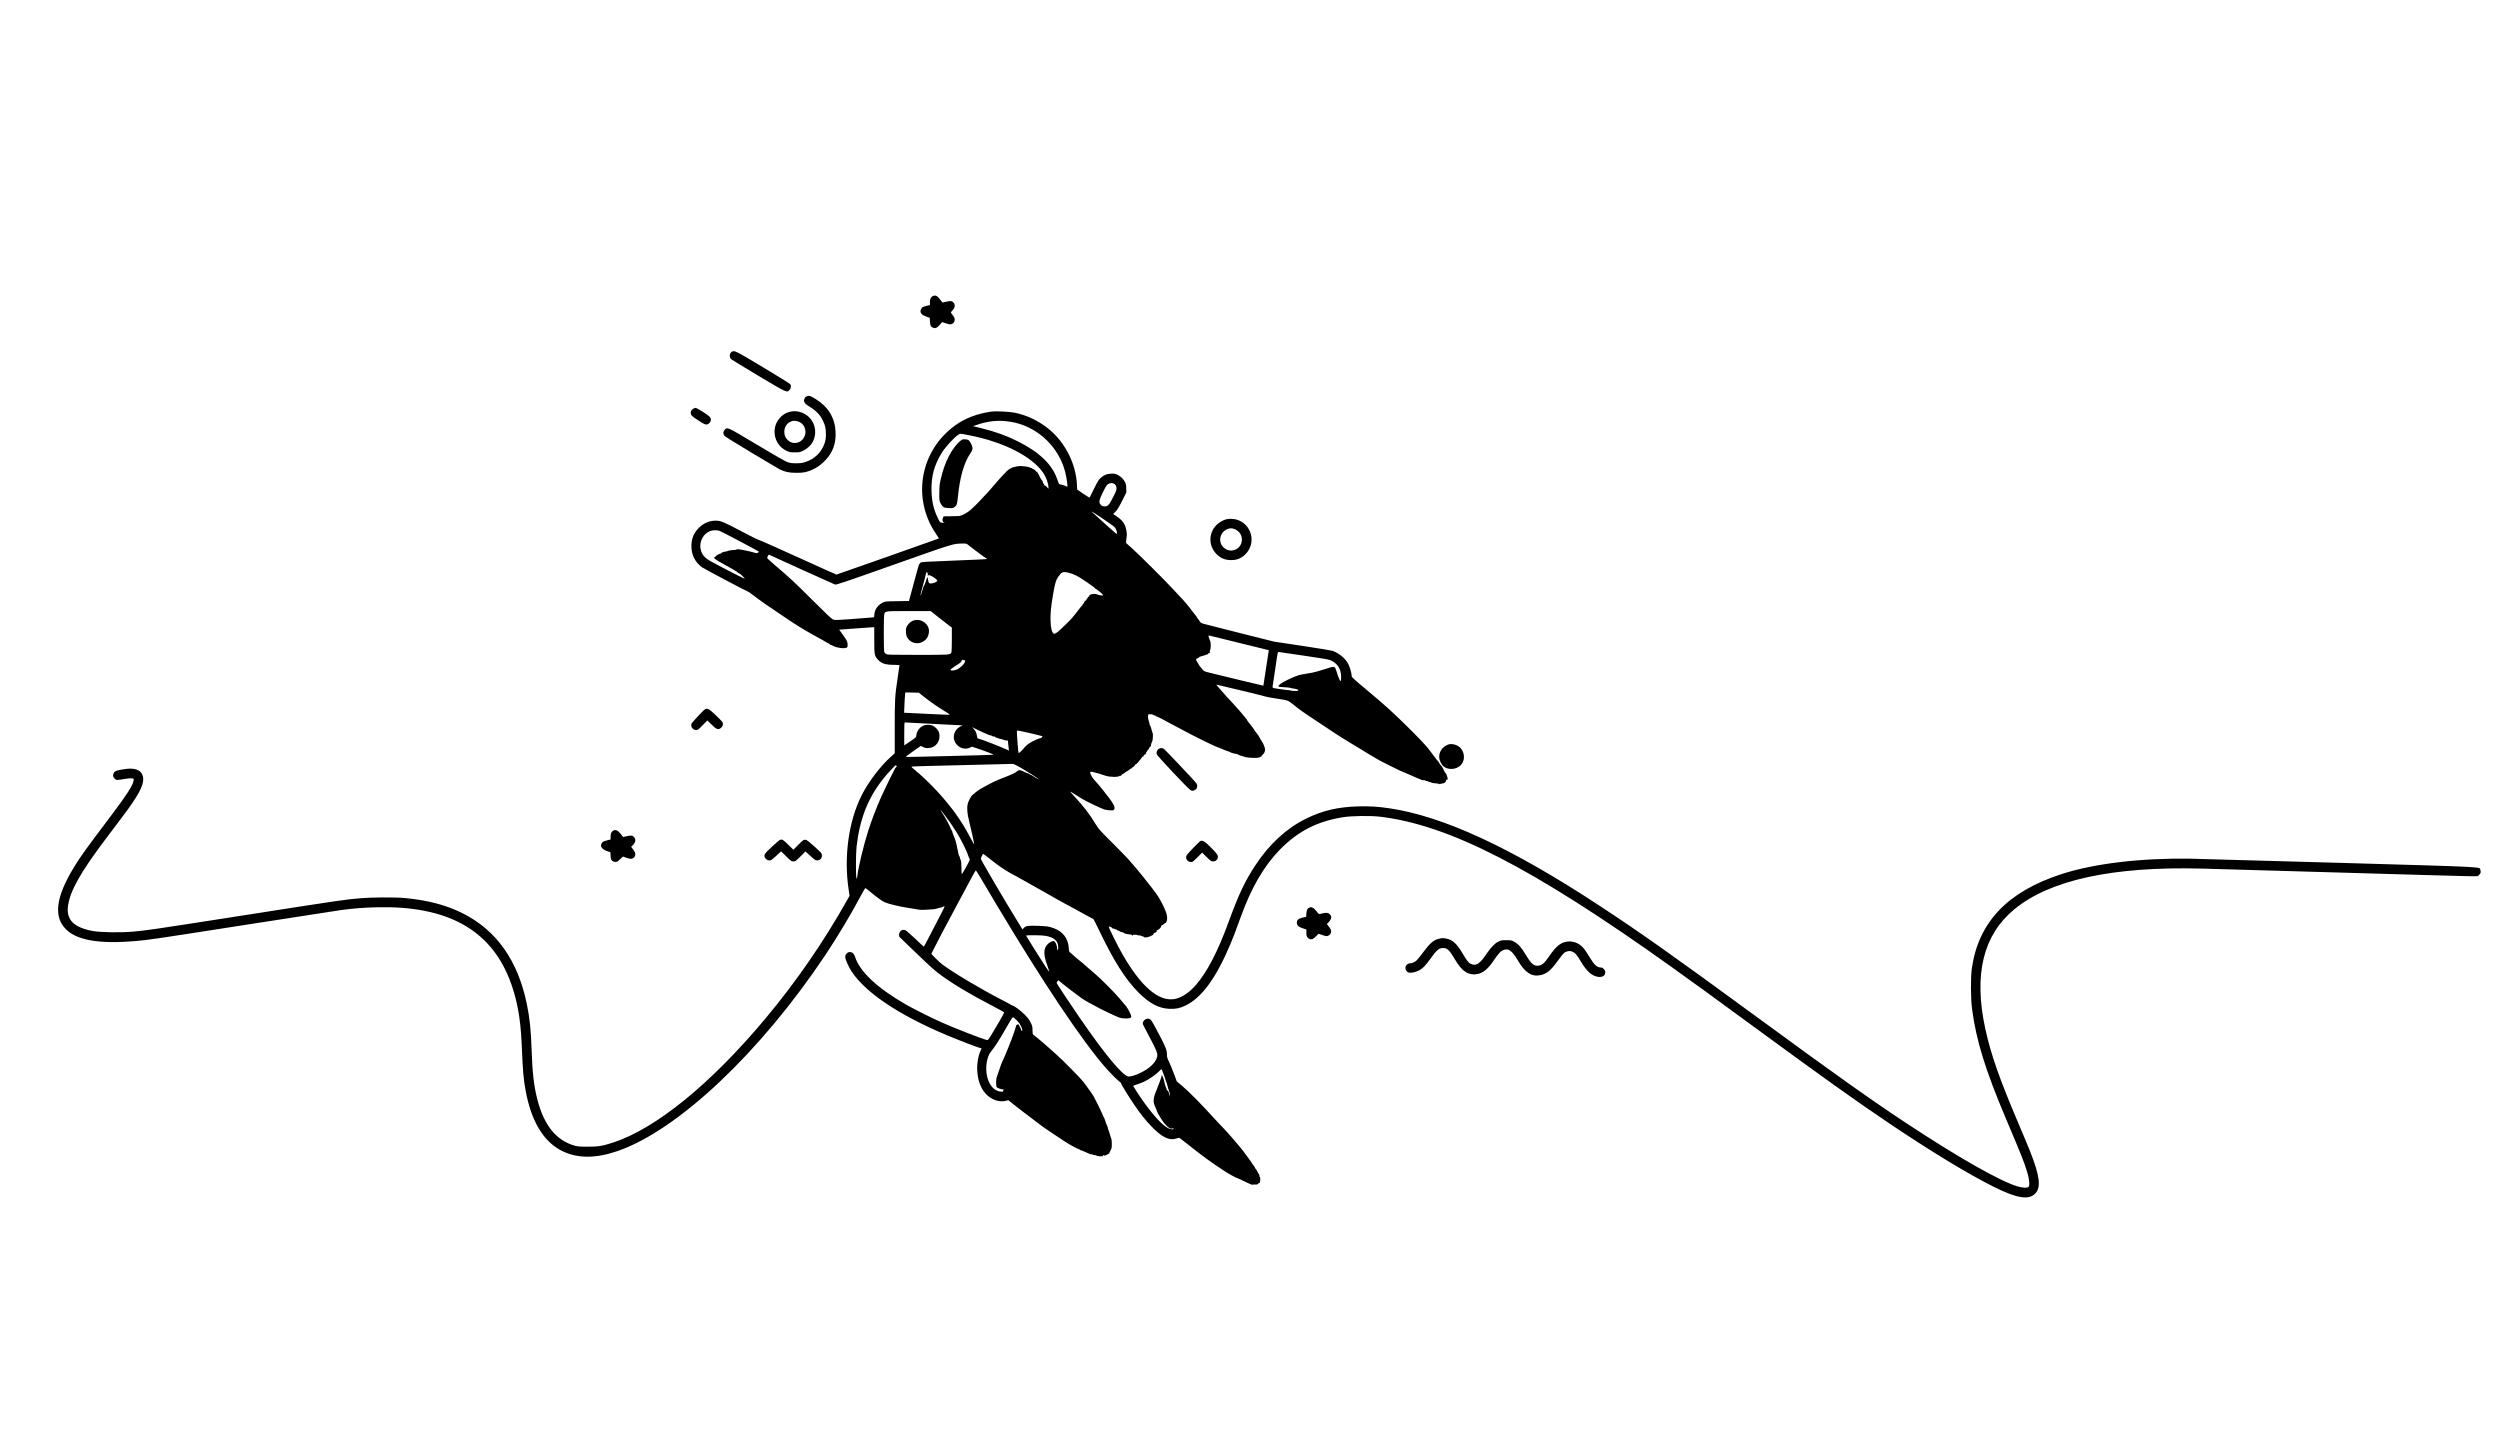 <?xml version="1.0" standalone="no"?>
<!DOCTYPE svg PUBLIC "-//W3C//DTD SVG 20010904//EN"
 "http://www.w3.org/TR/2001/REC-SVG-20010904/DTD/svg10.dtd">
<svg version="1.0" xmlns="http://www.w3.org/2000/svg"
 width="5253pt" height="3039pt" viewBox="0 0 5253 3039"
 preserveAspectRatio="xMidYMid meet">
<g transform="translate(0,3039) scale(0.1,-0.1)"
fill="#000000" stroke="none">
<path d="M19604 24170 c-43 -17 -64 -58 -64 -126 l0 -63 -42 -11 c-109 -26
-119 -31 -138 -63 -45 -73 -9 -130 105 -170 l70 -25 5 -80 c6 -86 17 -107 65
-128 49 -20 81 -7 139 58 l53 60 82 -27 c69 -23 86 -25 115 -15 43 14 66 48
66 97 0 29 -10 50 -40 88 -22 28 -40 54 -40 58 0 5 18 29 40 54 33 38 40 53
40 88 0 28 -7 48 -21 64 -36 39 -62 43 -153 22 l-84 -18 -47 62 c-60 80 -96
98 -151 75z"/>
<path d="M15377 22999 c-50 -29 -58 -117 -14 -156 12 -11 270 -168 572 -349
612 -365 600 -359 656 -296 33 37 38 84 13 120 -8 12 -267 173 -575 357 -585
350 -597 356 -652 324z"/>
<path d="M16960 22066 c-25 -8 -40 -22 -54 -49 -16 -34 -17 -42 -4 -75 11 -31
31 -48 113 -99 133 -83 221 -174 273 -285 53 -110 66 -172 66 -298 -1 -86 -6
-119 -28 -185 -62 -186 -208 -328 -400 -392 -68 -22 -99 -27 -196 -27 -99 0
-125 4 -188 26 -47 17 -269 144 -642 367 -626 375 -613 369 -671 312 -32 -32
-38 -71 -17 -116 9 -20 153 -111 567 -359 306 -184 579 -345 608 -360 105 -52
195 -71 348 -71 155 0 213 12 341 70 105 48 180 103 270 198 154 162 223 355
211 595 -14 294 -154 524 -418 687 -110 68 -133 76 -179 61z"/>
<path d="M14559 21797 c-42 -28 -57 -74 -38 -118 10 -25 44 -53 148 -121 154
-100 180 -107 233 -59 45 40 46 98 3 140 -44 44 -264 181 -290 181 -12 0 -37
-10 -56 -23z"/>
<path d="M16590 21736 c-70 -19 -116 -45 -171 -94 -233 -209 -175 -591 108
-725 63 -30 75 -32 174 -32 101 0 108 1 181 38 82 40 162 116 199 188 84 166
56 367 -69 501 -107 114 -277 164 -422 124z m176 -201 c164 -49 212 -264 88
-389 -39 -38 -76 -56 -133 -63 -62 -7 -113 10 -164 56 -53 48 -77 101 -77 176
0 105 56 188 147 221 50 17 79 17 139 -1z"/>
<path d="M20845 21744 c-310 -44 -559 -138 -770 -289 -740 -530 -920 -1529
-409 -2281 35 -53 64 -97 62 -98 -10 -7 -2145 -759 -2153 -759 -5 0 -373 165
-816 367 -443 201 -815 366 -827 366 -11 0 -178 83 -369 185 -359 190 -420
215 -523 215 -126 0 -241 -46 -335 -132 -122 -111 -177 -236 -177 -403 0 -181
74 -332 217 -441 41 -31 924 -499 957 -507 15 -4 61 -35 104 -68 134 -107 346
-254 819 -570 161 -107 413 -256 585 -347 25 -13 61 -33 80 -44 80 -49 116
-69 133 -74 9 -4 17 -10 17 -15 0 -5 6 -9 13 -9 7 0 31 -9 52 -21 85 -43 219
-62 279 -39 23 8 26 15 26 59 0 61 -10 85 -78 181 -29 41 -58 83 -65 94 -7 10
-18 25 -25 32 -11 12 -11 14 0 14 7 0 157 11 332 25 175 14 336 25 357 25 l39
0 0 -268 c0 -307 4 -331 75 -410 76 -85 161 -112 353 -112 56 0 102 -3 102 -8
0 -4 -18 -124 -39 -267 -57 -375 -62 -464 -61 -1057 l0 -526 -71 -64 c-227
-200 -484 -538 -627 -825 -271 -541 -374 -1290 -271 -1971 l20 -134 -57 -101
c-494 -877 -1064 -1704 -1710 -2477 -1146 -1373 -2306 -2316 -3204 -2608 -222
-72 -308 -86 -530 -86 -171 0 -205 3 -275 22 -384 107 -639 419 -781 957 -74
282 -108 572 -124 1056 -14 423 -40 670 -101 966 -189 913 -638 1547 -1349
1904 -344 173 -734 275 -1220 320 -197 19 -693 16 -935 -5 -316 -27 -406 -40
-2395 -351 -1986 -310 -2083 -325 -2385 -351 -263 -22 -670 -16 -835 14 -399
73 -562 237 -521 528 44 316 262 703 790 1404 135 179 301 399 369 490 302
401 422 619 422 764 -1 148 -97 226 -279 226 -62 0 -225 -25 -280 -44 -78 -26
-100 -117 -41 -169 37 -33 43 -33 221 -2 65 11 121 15 144 11 37 -7 37 -8 32
-48 -13 -95 -145 -302 -450 -706 -580 -769 -663 -885 -808 -1123 -375 -617
-428 -1030 -164 -1294 232 -233 703 -313 1455 -249 283 24 396 41 2335 344
1018 159 1920 298 2005 310 273 35 478 51 760 57 1434 30 2335 -455 2753
-1482 160 -393 244 -824 267 -1365 26 -612 37 -743 85 -1008 120 -653 383
-1083 780 -1273 320 -153 700 -151 1156 7 1268 439 3000 2075 4366 4124 248
372 557 888 743 1243 46 86 87 157 93 157 5 0 46 -31 91 -69 132 -111 257
-202 311 -227 75 -34 303 -90 460 -114 77 -11 176 -28 220 -36 78 -16 101 -16
350 1 17 1 54 9 83 18 30 9 57 16 60 15 9 -2 41 10 75 28 26 13 21 -1 -68
-173 -54 -104 -154 -297 -222 -430 -69 -134 -128 -243 -131 -243 -4 0 -86 75
-182 166 -96 91 -189 172 -205 179 -41 18 -80 8 -110 -27 -27 -32 -33 -92 -12
-118 7 -8 98 -96 202 -195 105 -98 258 -245 340 -325 83 -80 197 -182 255
-226 267 -207 665 -446 1228 -739 94 -49 172 -93 172 -99 0 -13 -168 -307
-262 -458 -70 -114 -82 -128 -101 -122 -152 45 -673 249 -947 370 -200 88
-590 283 -749 374 -607 348 -974 693 -1075 1006 -22 68 -55 99 -108 99 -33 0
-45 -6 -70 -34 -27 -30 -30 -40 -26 -80 5 -55 77 -211 138 -302 326 -485 1115
-987 2250 -1434 129 -51 289 -112 356 -135 l120 -41 -23 -49 c-55 -116 -83
-311 -65 -466 15 -133 35 -204 82 -300 104 -213 329 -334 524 -282 l44 11 73
-59 c41 -32 92 -72 113 -89 21 -16 75 -58 120 -93 86 -66 371 -282 421 -319
39 -28 379 -257 472 -316 90 -59 250 -146 280 -153 13 -4 26 -10 29 -15 3 -5
11 -9 19 -9 8 0 48 -16 90 -36 42 -20 81 -37 88 -38 7 -1 17 -5 24 -9 6 -4 18
-4 27 -1 9 3 16 1 16 -5 0 -6 15 -11 33 -11 18 0 38 -5 43 -10 13 -13 100 -21
132 -13 18 4 21 8 10 14 -10 7 -9 9 4 9 9 0 18 -4 20 -9 4 -13 92 28 104 48
17 33 43 86 50 106 10 28 6 185 -4 199 -5 6 -17 43 -28 81 -10 39 -24 81 -31
95 -7 14 -13 33 -13 43 0 10 -8 34 -18 55 -10 20 -27 64 -37 97 -10 33 -23 67
-29 75 -7 8 -23 42 -35 75 -25 64 -115 248 -173 353 -31 58 -90 143 -219 315
-56 74 -439 464 -559 568 -47 41 -132 117 -190 170 -58 52 -149 131 -204 175
-54 43 -103 84 -110 89 -6 6 -11 43 -11 91 0 74 -4 88 -39 160 -31 62 -58 98
-130 170 -88 87 -204 173 -256 189 -14 4 -32 13 -40 20 -8 6 -90 51 -183 98
-448 232 -1020 572 -1247 743 -36 27 -102 88 -148 135 l-83 87 62 123 c81 162
202 392 474 899 122 228 260 485 306 572 46 86 88 158 92 160 5 1 49 -67 99
-152 50 -85 202 -342 338 -570 978 -1636 1793 -2855 2297 -3431 96 -110 288
-299 304 -299 5 0 9 -6 9 -13 0 -18 161 -281 276 -450 136 -201 242 -334 372
-468 216 -224 372 -300 517 -251 33 11 64 17 70 13 5 -4 64 -50 130 -102 382
-302 518 -401 825 -602 78 -52 254 -147 271 -147 7 0 75 -31 152 -70 76 -38
144 -67 150 -63 6 3 33 5 59 4 40 -2 52 2 68 21 11 13 20 19 20 13 0 -5 6 0
13 12 13 24 10 126 -4 117 -8 -4 -12 17 -8 42 0 4 -4 10 -9 13 -5 3 -19 27
-30 52 -12 25 -28 52 -37 59 -8 7 -15 17 -15 22 0 11 -42 72 -52 76 -5 2 -8 8
-8 13 0 5 -15 28 -32 52 -18 24 -60 81 -93 126 -32 46 -66 91 -75 102 -8 10
-28 35 -45 56 -16 21 -48 58 -70 83 -23 25 -73 83 -111 130 -39 47 -131 148
-205 225 -74 77 -156 165 -183 195 -251 278 -518 548 -660 667 l-109 91 -59
158 c-32 87 -78 200 -103 251 -37 76 -45 102 -45 150 0 107 -24 164 -218 528
-105 198 -123 222 -166 230 -67 13 -139 -59 -120 -118 4 -12 69 -138 145 -280
141 -265 166 -330 154 -394 -23 -123 -156 -252 -357 -348 -95 -45 -191 -75
-239 -75 -117 0 -493 450 -1037 1242 -172 250 -482 718 -482 728 0 4 9 18 19
31 l19 24 24 -21 c43 -40 402 -316 473 -364 39 -26 102 -64 140 -84 39 -19 88
-46 110 -59 129 -76 508 -256 545 -260 14 -2 30 -6 35 -9 6 -3 47 -6 91 -7 87
-2 114 10 114 49 0 19 -70 163 -82 168 -5 2 -8 8 -8 13 0 8 -28 42 -75 93 -6
6 -46 54 -89 106 -96 116 -408 428 -531 530 -49 41 -113 95 -140 120 -93 83
-122 108 -171 145 -27 21 -72 58 -99 84 -28 25 -65 58 -83 73 -27 22 -32 34
-32 70 0 24 -7 73 -14 109 -39 183 -163 302 -377 360 -56 16 -117 22 -251 26
-223 7 -263 1 -303 -42 l-31 -33 -69 112 c-301 488 -805 1347 -805 1372 0 17
40 104 48 104 4 0 79 -57 166 -126 204 -160 330 -243 526 -344 47 -24 114 -61
150 -83 36 -22 135 -78 220 -124 85 -47 207 -115 270 -152 63 -37 167 -96 230
-131 63 -35 131 -72 150 -83 19 -11 78 -42 130 -70 52 -27 124 -66 160 -87 36
-20 101 -56 145 -80 44 -24 98 -53 121 -66 22 -13 43 -22 46 -19 2 3 53 -98
113 -223 314 -657 559 -1046 835 -1323 231 -232 425 -335 650 -346 134 -6 223
12 344 71 337 164 638 575 935 1279 72 171 110 270 215 562 226 629 490 1085
830 1434 379 387 794 599 1337 682 174 27 562 32 749 11 1459 -167 3220 -1072
6130 -3150 478 -342 812 -584 1711 -1243 1532 -1122 2161 -1571 2892 -2063
846 -570 1638 -1051 2167 -1316 492 -247 743 -290 881 -152 132 132 102 372
-111 907 -37 94 -141 341 -230 550 -409 960 -590 1477 -706 2015 -245 1136
-44 1962 608 2502 747 619 2072 907 3948 858 212 -6 1539 -44 2950 -85 3172
-92 2822 -85 2857 -59 45 33 58 68 41 112 -27 73 222 61 -2928 152 -1565 45
-2989 85 -3165 88 -1043 16 -2022 -101 -2709 -324 -1134 -368 -1745 -1011
-1883 -1979 -28 -199 -25 -640 6 -870 87 -650 278 -1268 707 -2283 338 -799
384 -913 450 -1130 43 -138 56 -274 31 -307 -23 -30 -127 -26 -241 9 -374 115
-1237 606 -2306 1311 -754 497 -1456 995 -3115 2210 -1811 1326 -2459 1785
-3350 2371 -1864 1225 -3293 1887 -4435 2053 -232 34 -407 44 -639 38 -429
-12 -748 -86 -1096 -257 -413 -203 -774 -535 -1068 -982 -221 -337 -351 -612
-562 -1191 -225 -617 -451 -1052 -690 -1327 -140 -161 -308 -270 -453 -292
-332 -52 -698 266 -1087 942 -90 155 -296 570 -289 581 2 4 22 0 43 -9 22 -9
37 -21 34 -25 -3 -5 1 -7 8 -6 8 2 24 -2 37 -9 12 -7 22 -10 22 -7 0 4 14 -3
30 -15 17 -12 30 -18 30 -14 0 4 8 0 18 -8 16 -14 60 -30 73 -25 3 1 13 -5 22
-15 9 -9 40 -19 69 -23 83 -10 108 -16 108 -26 0 -5 5 -9 11 -9 5 0 7 5 4 10
-3 6 4 10 17 11 44 2 83 -3 86 -11 2 -4 11 -6 22 -3 10 3 33 -2 51 -11 18 -9
38 -16 46 -16 7 0 13 -4 13 -10 0 -11 63 -8 95 5 77 29 105 46 105 65 0 14 7
20 23 20 24 0 58 40 35 40 -7 1 2 7 20 15 40 17 82 62 82 86 0 11 6 19 14 19
7 0 20 7 27 16 7 9 24 20 37 25 54 21 62 131 18 246 -40 105 -131 279 -189
360 -85 121 -426 548 -493 619 -21 22 -63 69 -91 105 -29 35 -184 195 -344
354 -267 265 -297 298 -351 389 -123 207 -261 387 -451 591 -90 95 -104 114
-72 95 62 -37 185 -114 235 -146 69 -45 419 -211 475 -225 28 -7 81 -13 118
-15 68 -2 69 -2 82 29 21 50 -27 131 -238 395 -68 86 -135 164 -181 212 -40
41 -94 140 -89 161 5 16 11 18 42 13 20 -4 40 -9 46 -12 5 -3 16 -7 25 -7 21
-2 123 -33 201 -61 93 -34 289 -36 309 -3 6 8 9 8 12 -2 3 -9 10 -4 22 14 10
15 24 27 31 27 6 0 25 11 41 25 16 14 37 28 47 31 9 3 32 18 49 34 17 16 35
27 40 24 4 -3 8 -1 8 5 0 6 13 17 29 26 16 8 32 24 36 35 3 11 9 19 13 17 11
-3 87 74 84 84 -1 5 5 12 13 15 8 4 22 21 31 39 10 22 21 32 30 28 9 -3 14 2
14 15 0 12 11 24 29 32 21 8 27 17 24 31 -3 10 0 19 6 19 6 0 11 7 11 15 0 8
5 15 11 15 5 0 7 5 4 10 -3 6 1 10 9 10 9 0 16 8 16 19 0 11 11 28 25 39 13
11 22 22 19 25 -6 5 16 77 26 87 12 12 21 160 10 175 -4 6 -16 44 -26 85 -10
41 -25 79 -32 83 -7 5 -10 12 -7 16 2 5 -4 35 -15 66 -23 67 -26 128 -7 143
16 14 86 6 107 -12 8 -7 21 -11 28 -9 6 3 12 0 12 -6 0 -6 6 -11 14 -11 13 0
180 -83 201 -100 6 -4 44 -25 85 -45 41 -21 122 -63 180 -95 334 -183 828
-425 853 -419 1 0 36 -15 79 -34 42 -19 91 -38 110 -42 18 -4 35 -11 38 -15 8
-10 106 -40 134 -40 14 0 27 -4 31 -9 6 -11 109 -46 180 -62 61 -13 255 -18
255 -6 0 5 7 7 15 3 8 -3 15 -1 15 4 0 6 9 10 21 10 11 0 18 4 15 9 -3 5 8 19
24 33 33 27 52 68 52 113 0 27 -45 143 -61 155 -4 3 -12 17 -18 33 -7 15 -17
27 -22 27 -6 0 -8 7 -5 15 4 8 1 15 -5 15 -6 0 -11 6 -11 13 0 7 -22 40 -49
74 -27 33 -55 71 -61 84 -7 12 -17 28 -21 33 -101 126 -129 163 -129 174 0 6
-3 12 -7 12 -5 0 -19 17 -33 38 -23 34 -199 238 -266 307 -67 70 -163 175
-214 235 -30 35 -72 83 -93 106 -26 29 -33 41 -20 38 341 -78 996 -238 1018
-248 17 -7 127 -28 245 -45 228 -34 236 -37 330 -113 149 -120 224 -174 435
-312 132 -87 319 -211 415 -276 96 -64 238 -154 315 -200 77 -46 196 -118 265
-160 69 -43 141 -86 160 -98 19 -11 76 -44 125 -74 50 -29 104 -61 120 -70 28
-17 290 -147 420 -209 33 -15 85 -38 115 -49 30 -12 80 -33 110 -47 30 -14 64
-29 75 -34 11 -4 41 -17 67 -29 26 -12 50 -21 54 -20 4 1 10 -4 14 -10 5 -7
28 -12 54 -12 25 1 46 -3 46 -8 0 -6 12 -10 26 -10 14 0 32 -6 40 -14 7 -8 23
-12 34 -9 11 3 20 1 20 -5 0 -10 58 -20 137 -25 18 -1 33 -6 33 -10 0 -5 5 -5
10 -2 6 4 24 8 41 10 59 8 87 27 94 64 5 26 9 31 16 20 5 -8 9 -12 10 -9 0 3
2 15 5 28 2 13 -1 33 -8 45 -7 12 -11 27 -10 33 1 6 -9 23 -22 37 -13 14 -21
28 -18 31 3 3 0 6 -6 6 -7 0 -12 8 -12 19 0 10 -9 30 -21 45 -11 14 -17 26
-12 26 4 0 3 4 -2 8 -18 12 -75 89 -75 100 0 6 -4 12 -10 14 -5 2 -27 28 -50
58 -22 30 -47 64 -55 75 -9 11 -29 38 -46 60 -16 22 -40 53 -52 69 -53 70
-232 258 -453 476 -298 294 -454 435 -819 741 -335 280 -345 290 -345 325 0
52 -38 182 -72 247 -61 115 -193 224 -330 273 -24 8 -309 55 -635 104 l-592
89 -720 181 c-396 100 -743 188 -771 196 -41 12 -55 23 -77 57 -14 23 -32 48
-40 55 -7 7 -13 17 -13 21 0 4 -8 16 -18 27 -9 10 -46 57 -81 104 -108 142
-154 197 -276 325 -16 17 -79 85 -140 150 -172 186 -696 707 -843 839 l-132
118 5 67 c4 36 8 76 11 88 7 38 -16 166 -40 219 -32 69 -85 126 -173 186 l-73
49 47 47 c37 36 69 89 138 224 l90 178 0 82 c-1 62 -6 95 -22 130 -32 69 -94
131 -164 163 -53 23 -71 27 -138 23 -88 -4 -145 -27 -215 -90 -38 -33 -62 -72
-135 -217 -48 -97 -90 -182 -93 -190 -3 -11 -40 10 -135 74 l-130 90 -6 115
c-21 424 -245 868 -576 1144 -220 182 -466 302 -739 357 -94 19 -392 34 -467
23z m303 -205 c53 -6 133 -19 177 -29 513 -119 930 -531 1059 -1046 25 -96 53
-290 44 -299 -2 -3 -22 4 -42 15 -21 10 -58 22 -82 26 -24 3 -47 11 -52 18 -5
6 -23 54 -41 106 -105 304 -377 563 -829 789 -236 118 -466 200 -766 275
l-170 42 110 37 c201 66 394 88 592 66z m-778 -296 c716 -139 1312 -442 1549
-787 62 -89 111 -226 111 -307 l0 -30 -31 36 c-17 19 -37 35 -45 35 -8 0 -14
6 -14 14 0 7 -7 19 -15 26 -8 7 -15 23 -15 36 0 13 -4 24 -9 24 -10 0 -55 76
-67 112 -3 12 -15 30 -25 41 -10 11 -15 25 -12 30 4 6 0 8 -10 4 -10 -4 -17
-2 -17 5 0 15 -39 47 -67 54 -12 4 -21 10 -18 15 3 4 -4 6 -15 4 -11 -2 -23 2
-27 9 -5 8 -48 18 -104 26 -77 10 -111 10 -170 0 -40 -7 -80 -16 -89 -20 -8
-4 -28 -14 -44 -21 -17 -8 -40 -23 -52 -34 -12 -11 -28 -25 -36 -31 -7 -6 -42
-43 -78 -83 -36 -40 -71 -78 -78 -84 -7 -7 -67 -76 -133 -154 -66 -79 -130
-151 -142 -160 -12 -10 -39 -38 -61 -63 -83 -97 -244 -254 -301 -295 -33 -23
-87 -56 -120 -71 -57 -28 -67 -29 -215 -31 -85 0 -165 -2 -177 -2 -17 -1 -25
-10 -33 -38 -16 -52 -1 -90 37 -96 15 -2 2 -3 -31 -2 -66 3 -63 0 -116 110
-83 175 -120 336 -127 551 -10 307 55 550 218 813 70 114 254 316 337 371 51
34 32 34 242 -7z m3033 -1014 c39 -20 57 -51 57 -100 0 -37 -13 -72 -71 -185
-85 -167 -110 -194 -177 -194 -50 1 -67 10 -95 50 -31 45 -21 86 57 246 59
120 81 156 108 172 36 24 87 28 121 11z m20 -918 c25 -31 47 -87 47 -124 0
-25 -9 -20 -72 38 -30 28 -74 66 -98 85 -23 19 -86 76 -139 126 -53 50 -123
114 -156 141 -122 101 -84 82 151 -74 132 -89 252 -175 267 -192z m-8296 -79
c47 -18 800 -416 816 -431 4 -5 -3 -15 -16 -24 -22 -14 -29 -14 -88 4 -78 25
-297 69 -339 69 -17 0 -29 -4 -26 -8 2 -4 -25 -9 -62 -9 -37 -1 -86 -8 -110
-17 -23 -8 -43 -15 -45 -15 -26 1 -90 -17 -94 -27 -3 -8 -11 -14 -17 -14 -22
0 -97 -41 -103 -55 -3 -8 -11 -15 -18 -15 -18 0 -24 -22 -11 -35 24 -23 106
-74 211 -131 61 -32 121 -65 135 -74 14 -8 51 -30 82 -48 31 -18 62 -40 68
-47 7 -8 18 -15 25 -15 6 0 29 -17 51 -38 47 -47 67 -72 57 -72 -7 0 -246 121
-423 214 -58 31 -162 86 -231 122 -183 95 -245 163 -270 297 -28 157 69 327
213 372 61 19 140 18 195 -3z m5224 -298 c24 -20 87 -68 139 -107 52 -39 120
-89 151 -113 31 -23 66 -47 78 -54 13 -6 20 -14 17 -17 -3 -3 -314 -18 -690
-32 -644 -25 -686 -28 -706 -46 -12 -11 -26 -27 -31 -36 -6 -13 -85 -299 -200
-731 l-9 -36 -248 -4 c-227 -3 -251 -5 -293 -24 -107 -50 -178 -145 -186 -248
l-6 -64 -41 -6 c-22 -3 -209 -17 -414 -32 -364 -26 -374 -26 -413 -8 -28 12
-165 142 -437 414 -383 382 -460 453 -790 734 -84 71 -152 135 -152 143 0 8 7
27 15 44 13 23 19 27 33 20 43 -23 1350 -614 1377 -623 26 -9 171 40 1233 416
1299 459 1239 441 1454 445 74 1 77 0 119 -35z m-861 -584 c6 -12 8 -31 4 -43
-6 -19 -5 -20 9 -8 14 11 23 10 59 -8 70 -35 138 -89 132 -105 -9 -23 -86 -56
-131 -56 -38 0 -42 3 -53 35 -6 19 -12 48 -12 65 -1 39 -15 38 -27 -2 -15 -53
-45 -133 -52 -138 -8 -6 -30 -71 -55 -159 -10 -36 -19 -60 -22 -53 -3 10 27
133 78 312 10 36 24 91 31 123 15 61 22 69 39 37z m2960 6 c118 -29 199 -70
376 -192 136 -92 178 -124 187 -140 4 -8 15 -14 22 -14 8 0 15 -4 15 -8 0 -4
12 -15 28 -24 42 -26 104 -87 98 -97 -6 -9 -74 1 -117 17 -65 25 -162 9 -174
-29 -4 -10 -10 -19 -14 -19 -4 0 -16 -16 -27 -35 -10 -20 -29 -43 -41 -51 -13
-8 -23 -22 -23 -32 0 -9 -9 -23 -20 -30 -12 -7 -18 -17 -15 -22 3 -6 2 -10 -2
-10 -5 0 -27 -24 -48 -52 -48 -64 -45 -59 -103 -133 -67 -85 -100 -121 -161
-179 -29 -28 -89 -85 -132 -127 -95 -91 -140 -119 -163 -100 -37 31 -58 121
-62 270 -4 156 8 283 51 539 42 245 61 310 107 377 74 108 101 120 218 91z
m-2709 -953 c102 -82 202 -159 222 -173 l37 -25 0 -253 c0 -155 -4 -261 -10
-273 -27 -49 -24 -49 -705 -49 -576 0 -640 2 -665 17 -16 9 -33 27 -39 40 -15
34 -15 776 0 806 30 58 13 57 514 57 l460 0 186 -147z m6307 -524 l613 -151
-5 -26 c-3 -15 -28 -182 -57 -372 -28 -190 -52 -346 -53 -347 -2 -3 -553 130
-1139 274 -90 22 -112 31 -130 55 -12 15 -37 44 -54 65 -18 20 -33 41 -33 46
0 5 -14 28 -31 52 -37 52 -35 76 9 87 17 5 32 13 32 18 0 6 4 10 9 10 5 0 22
5 38 12 15 6 39 13 53 15 13 2 30 8 36 14 6 5 14 6 17 2 4 -3 15 3 24 14 10
10 26 22 36 26 19 7 23 27 6 27 -8 0 -8 4 -1 13 28 34 31 170 5 222 -11 22
-23 55 -26 73 -6 29 -5 32 16 27 12 -2 298 -73 635 -156z m1336 -264 c559 -84
535 -80 597 -111 93 -46 155 -119 183 -214 18 -59 22 -210 6 -210 -13 0 -42
61 -65 135 -10 33 -22 69 -26 80 -5 11 -13 32 -18 47 -18 49 -49 47 -236 -16
-93 -31 -210 -63 -260 -72 -49 -9 -126 -22 -170 -29 -90 -16 -125 -25 -140
-35 -5 -4 -23 -10 -40 -14 -16 -4 -88 -36 -160 -71 -129 -63 -200 -114 -192
-138 2 -8 40 -14 118 -17 63 -3 119 -8 125 -12 6 -4 26 -9 45 -12 101 -12 128
-23 129 -49 0 -9 -139 -7 -155 2 -5 3 -23 7 -40 8 -40 2 -117 12 -190 24 -33
6 -81 13 -107 16 -54 6 -56 10 -39 99 5 27 28 177 50 334 50 343 47 330 69
330 10 0 242 -34 516 -75z m-7139 -95 c3 -5 13 -6 22 -3 14 5 15 1 10 -28 -11
-53 -118 -152 -187 -173 -63 -19 -106 -21 -116 -5 -4 7 0 16 9 21 9 4 22 14
29 21 14 13 69 50 136 91 24 15 46 35 49 44 13 37 35 52 48 32z m-894 -721
c108 -89 302 -230 389 -283 176 -107 223 -140 209 -145 -7 -2 -224 7 -482 20
l-470 23 7 160 c3 87 9 184 13 213 l6 54 142 -3 142 -3 44 -36z m249 -619
c311 -16 579 -30 595 -30 l30 -1 -40 -21 c-58 -30 -94 -66 -121 -123 -94 -198
117 -414 315 -325 l44 21 111 -37 c158 -52 347 -126 340 -133 -5 -5 -1835 -51
-1842 -46 -5 4 122 99 220 166 l98 66 47 -24 c40 -20 59 -24 114 -21 163 9
264 159 219 327 -15 56 -89 132 -146 149 -92 27 -184 10 -245 -45 -49 -45 -76
-95 -84 -159 -7 -53 3 -44 -227 -197 l-28 -19 0 241 c0 223 1 241 18 241 9 0
271 -14 582 -30z m1040 -173 c107 -51 190 -82 190 -70 0 2 7 -3 16 -12 9 -9
24 -13 35 -10 10 4 19 2 19 -4 0 -9 120 -54 136 -50 5 1 26 -5 46 -14 21 -10
51 -17 67 -17 l29 0 7 -77 c3 -43 9 -91 12 -106 l5 -28 -39 17 c-205 91 -517
211 -619 239 -6 2 -14 26 -17 54 -7 60 -28 104 -71 150 l-31 33 50 -25 c28
-13 102 -49 165 -80z m846 13 c107 -22 326 -73 387 -91 38 -10 38 -11 21 -30
-9 -10 -23 -19 -30 -19 -26 0 -148 -54 -220 -98 -49 -29 -89 -63 -119 -100
-42 -54 -104 -112 -122 -116 -8 -1 -43 452 -36 467 6 10 8 10 119 -13z m-32
-765 c137 -80 348 -214 371 -238 15 -15 -74 34 -119 66 -21 15 -45 27 -51 27
-7 0 -18 7 -25 15 -7 8 -20 15 -30 15 -10 0 -43 13 -74 30 -85 44 -119 48
-153 15 -31 -29 -110 -68 -248 -121 -213 -83 -245 -98 -420 -194 -33 -19 -81
-45 -107 -59 -26 -15 -66 -43 -90 -63 -24 -19 -56 -47 -73 -61 -37 -30 -92
-139 -105 -204 -15 -80 -4 -200 29 -328 42 -165 111 -482 111 -508 0 -7 -34
53 -76 133 -187 359 -399 656 -710 992 -142 154 -335 338 -476 452 -32 26 -58
51 -58 55 0 5 152 12 338 16 551 12 1775 42 1797 44 11 0 87 -37 169 -84z
m-2613 38 c8 -9 9 -14 3 -10 -6 3 -22 -15 -38 -41 -31 -54 -229 -459 -265
-542 -13 -30 -34 -77 -47 -105 -71 -156 -188 -464 -249 -655 -100 -314 -213
-783 -230 -954 -6 -59 -9 -67 -18 -50 -17 28 -15 519 1 664 68 587 238 1020
562 1428 77 98 248 282 261 282 4 0 13 -8 20 -17z m1030 -1059 c100 -131 202
-283 280 -419 70 -122 174 -337 185 -381 4 -16 15 -46 26 -66 16 -32 16 -42 6
-66 -24 -55 -152 -282 -159 -282 -4 0 -7 60 -7 133 0 104 -4 140 -18 172 -10
22 -17 44 -16 49 2 4 -3 14 -9 22 -12 15 -20 45 -44 169 -25 131 -45 196 -87
292 -10 24 -18 49 -18 56 0 7 -4 17 -9 23 -5 5 -25 46 -46 92 -37 84 -96 188
-153 273 -18 26 -32 51 -32 55 1 10 0 11 101 -122z m2101 -2508 c150 -29 227
-82 254 -172 16 -57 11 -151 -7 -123 -5 8 -9 25 -9 39 0 42 -20 99 -43 126
-22 25 -25 26 -65 13 -49 -14 -104 -64 -131 -117 -45 -88 -34 -199 40 -404 22
-61 37 -113 35 -116 -3 -2 -35 42 -72 99 -130 199 -414 652 -414 659 0 14 333
11 412 -4z m-595 -1788 c69 -71 124 -194 95 -212 -5 -3 -9 0 -9 7 0 17 -52
125 -63 132 -13 8 -50 -13 -50 -29 0 -22 -85 -266 -135 -386 -26 -63 -54 -132
-62 -154 -11 -32 -82 -194 -114 -261 -5 -11 -25 -67 -43 -125 -19 -58 -41
-123 -50 -145 -20 -52 -21 -194 -2 -220 11 -16 87 -42 134 -47 15 -2 16 -14 2
-23 -6 -4 -7 -11 -4 -17 5 -8 -10 -9 -49 -5 -133 13 -235 123 -282 302 -50
192 -13 435 82 545 72 85 168 234 323 505 56 99 110 188 118 197 14 17 16 16
41 -1 14 -11 45 -39 68 -63z m3063 -1093 c10 -22 27 -74 40 -115 12 -41 26
-79 30 -85 4 -5 14 -37 21 -70 7 -33 16 -65 20 -71 12 -15 41 -145 34 -152 -3
-3 -5 1 -5 9 0 8 -7 27 -15 43 -8 15 -12 32 -9 37 3 6 -6 19 -21 31 -14 11
-24 23 -21 25 3 3 -1 18 -10 34 -8 16 -14 30 -13 31 0 2 -4 16 -10 31 -6 16
-14 47 -17 70 -4 23 -17 64 -29 92 l-21 49 -17 -61 c-10 -34 -40 -117 -68
-185 -111 -270 -113 -305 -39 -465 11 -24 20 -46 20 -49 0 -15 39 -87 95 -174
87 -136 191 -222 229 -191 14 12 29 4 20 -10 -12 -21 -73 -7 -134 29 -149 90
-401 390 -638 758 -40 61 -72 113 -72 116 0 3 37 18 83 33 45 15 111 40 146
56 92 42 247 148 311 214 53 54 55 55 64 33 5 -13 17 -41 26 -63z"/>
<path d="M20188 21133 c-184 -147 -342 -453 -424 -823 -21 -94 -26 -144 -27
-275 -2 -147 0 -164 20 -209 13 -26 35 -61 50 -76 25 -26 37 -29 118 -35 80
-5 94 -4 122 14 55 35 65 60 79 209 42 426 128 730 266 930 47 68 52 100 27
167 -12 32 -34 71 -49 88 -23 26 -36 31 -86 35 -53 4 -62 1 -96 -25z"/>
<path d="M19208 17356 c-61 -17 -111 -56 -145 -114 -24 -40 -28 -58 -28 -122
1 -87 22 -138 79 -188 112 -98 290 -68 370 62 34 55 46 141 27 199 -41 123
-180 198 -303 163z"/>
<path d="M25768 19479 c-66 -15 -151 -65 -206 -119 -172 -173 -172 -439 0
-613 81 -82 165 -120 279 -125 143 -7 243 32 338 133 222 235 120 620 -190
716 -64 20 -157 23 -221 8z m157 -200 c52 -13 119 -67 144 -118 56 -110 19
-246 -82 -305 -88 -52 -191 -44 -268 22 -136 116 -92 337 80 398 45 16 71 17
126 3z"/>
<path d="M14813 15487 c-32 -18 -274 -277 -284 -306 -23 -60 31 -131 99 -131
34 0 46 9 136 101 l99 101 76 -75 c92 -90 117 -107 154 -107 45 0 97 57 97
107 0 36 -7 45 -132 167 -155 150 -193 172 -245 143z"/>
<path d="M30427 14745 c-114 -43 -187 -143 -187 -256 0 -74 46 -169 101 -209
129 -93 331 -44 395 95 43 91 28 204 -38 287 -58 74 -190 114 -271 83z"/>
<path d="M24335 14646 c-30 -30 -40 -68 -29 -106 11 -36 663 -728 710 -753 28
-16 39 -17 68 -7 49 16 71 45 71 94 0 50 29 16 -388 459 -164 174 -307 321
-317 327 -35 18 -89 12 -115 -14z"/>
<path d="M12894 12941 c-44 -19 -64 -59 -64 -127 l0 -63 -42 -11 c-100 -24
-118 -32 -137 -57 -53 -66 -10 -138 104 -176 l70 -24 5 -77 c4 -70 8 -80 33
-102 20 -17 40 -24 68 -24 35 0 48 7 99 56 l59 56 80 -27 c69 -23 86 -25 115
-15 42 13 66 48 66 94 0 24 -12 50 -44 94 l-44 60 30 28 c63 60 75 123 33 172
-33 39 -61 43 -155 22 l-78 -17 -35 46 c-67 88 -112 113 -163 92z"/>
<path d="M16383 12740 c-11 -5 -86 -70 -166 -144 -151 -141 -168 -166 -148
-218 14 -37 58 -68 97 -68 36 0 53 13 178 128 l68 64 108 -106 c103 -102 109
-106 151 -106 42 0 47 4 149 105 l105 105 90 -84 c50 -45 100 -88 112 -94 64
-34 143 12 143 83 0 20 -4 44 -9 54 -16 29 -280 265 -312 279 -16 7 -41 9 -54
6 -14 -3 -70 -52 -125 -108 l-99 -101 -98 96 c-122 120 -138 130 -190 109z"/>
<path d="M25224 12719 c-23 -8 -270 -265 -290 -301 -40 -71 30 -156 114 -140
12 2 65 48 117 101 l94 96 94 -93 c89 -87 97 -92 136 -92 56 0 101 42 101 93
0 45 -31 85 -167 220 -112 111 -152 134 -199 116z"/>
<path d="M27524 11323 c-45 -9 -69 -49 -74 -126 l-5 -71 -75 -17 c-89 -20
-120 -49 -120 -107 1 -61 34 -89 148 -126 l52 -18 0 -69 c0 -62 3 -72 29 -101
24 -27 36 -33 70 -33 36 0 47 7 99 58 l58 57 74 -25 c40 -14 82 -25 91 -25 32
0 70 23 85 51 25 49 18 82 -31 145 l-45 58 34 35 c66 70 75 124 27 172 -32 31
-73 37 -141 20 -93 -24 -85 -26 -136 40 -27 36 -61 67 -80 75 -18 8 -35 13
-36 13 -2 -1 -13 -4 -24 -6z"/>
<path d="M30255 10670 c-128 -26 -199 -85 -355 -294 -53 -72 -113 -145 -131
-163 -38 -36 -96 -63 -133 -63 -57 0 -106 -46 -106 -100 0 -32 25 -74 54 -89
42 -23 137 -8 221 33 86 42 148 106 257 259 124 175 174 217 259 217 91 0 133
-41 250 -239 147 -251 279 -339 463 -310 126 21 227 103 353 289 95 140 139
189 187 211 118 54 193 3 321 -215 147 -252 289 -344 471 -306 135 28 225 103
369 306 52 72 108 143 125 157 38 32 101 51 143 41 81 -17 119 -57 222 -230
119 -200 229 -295 362 -311 85 -10 143 30 143 97 0 45 -46 99 -85 100 -88 1
-144 50 -240 211 -38 63 -88 139 -112 171 -89 117 -208 174 -342 165 -147 -11
-248 -89 -400 -310 -107 -156 -158 -197 -246 -199 -84 -1 -139 51 -250 237
-87 146 -154 221 -237 266 -60 33 -67 34 -168 34 -96 0 -110 -3 -164 -29 -78
-38 -154 -116 -246 -251 -151 -224 -228 -272 -341 -215 -46 24 -75 61 -176
231 -114 193 -207 274 -337 298 -66 12 -74 12 -131 1z"/>
</g>
</svg>
